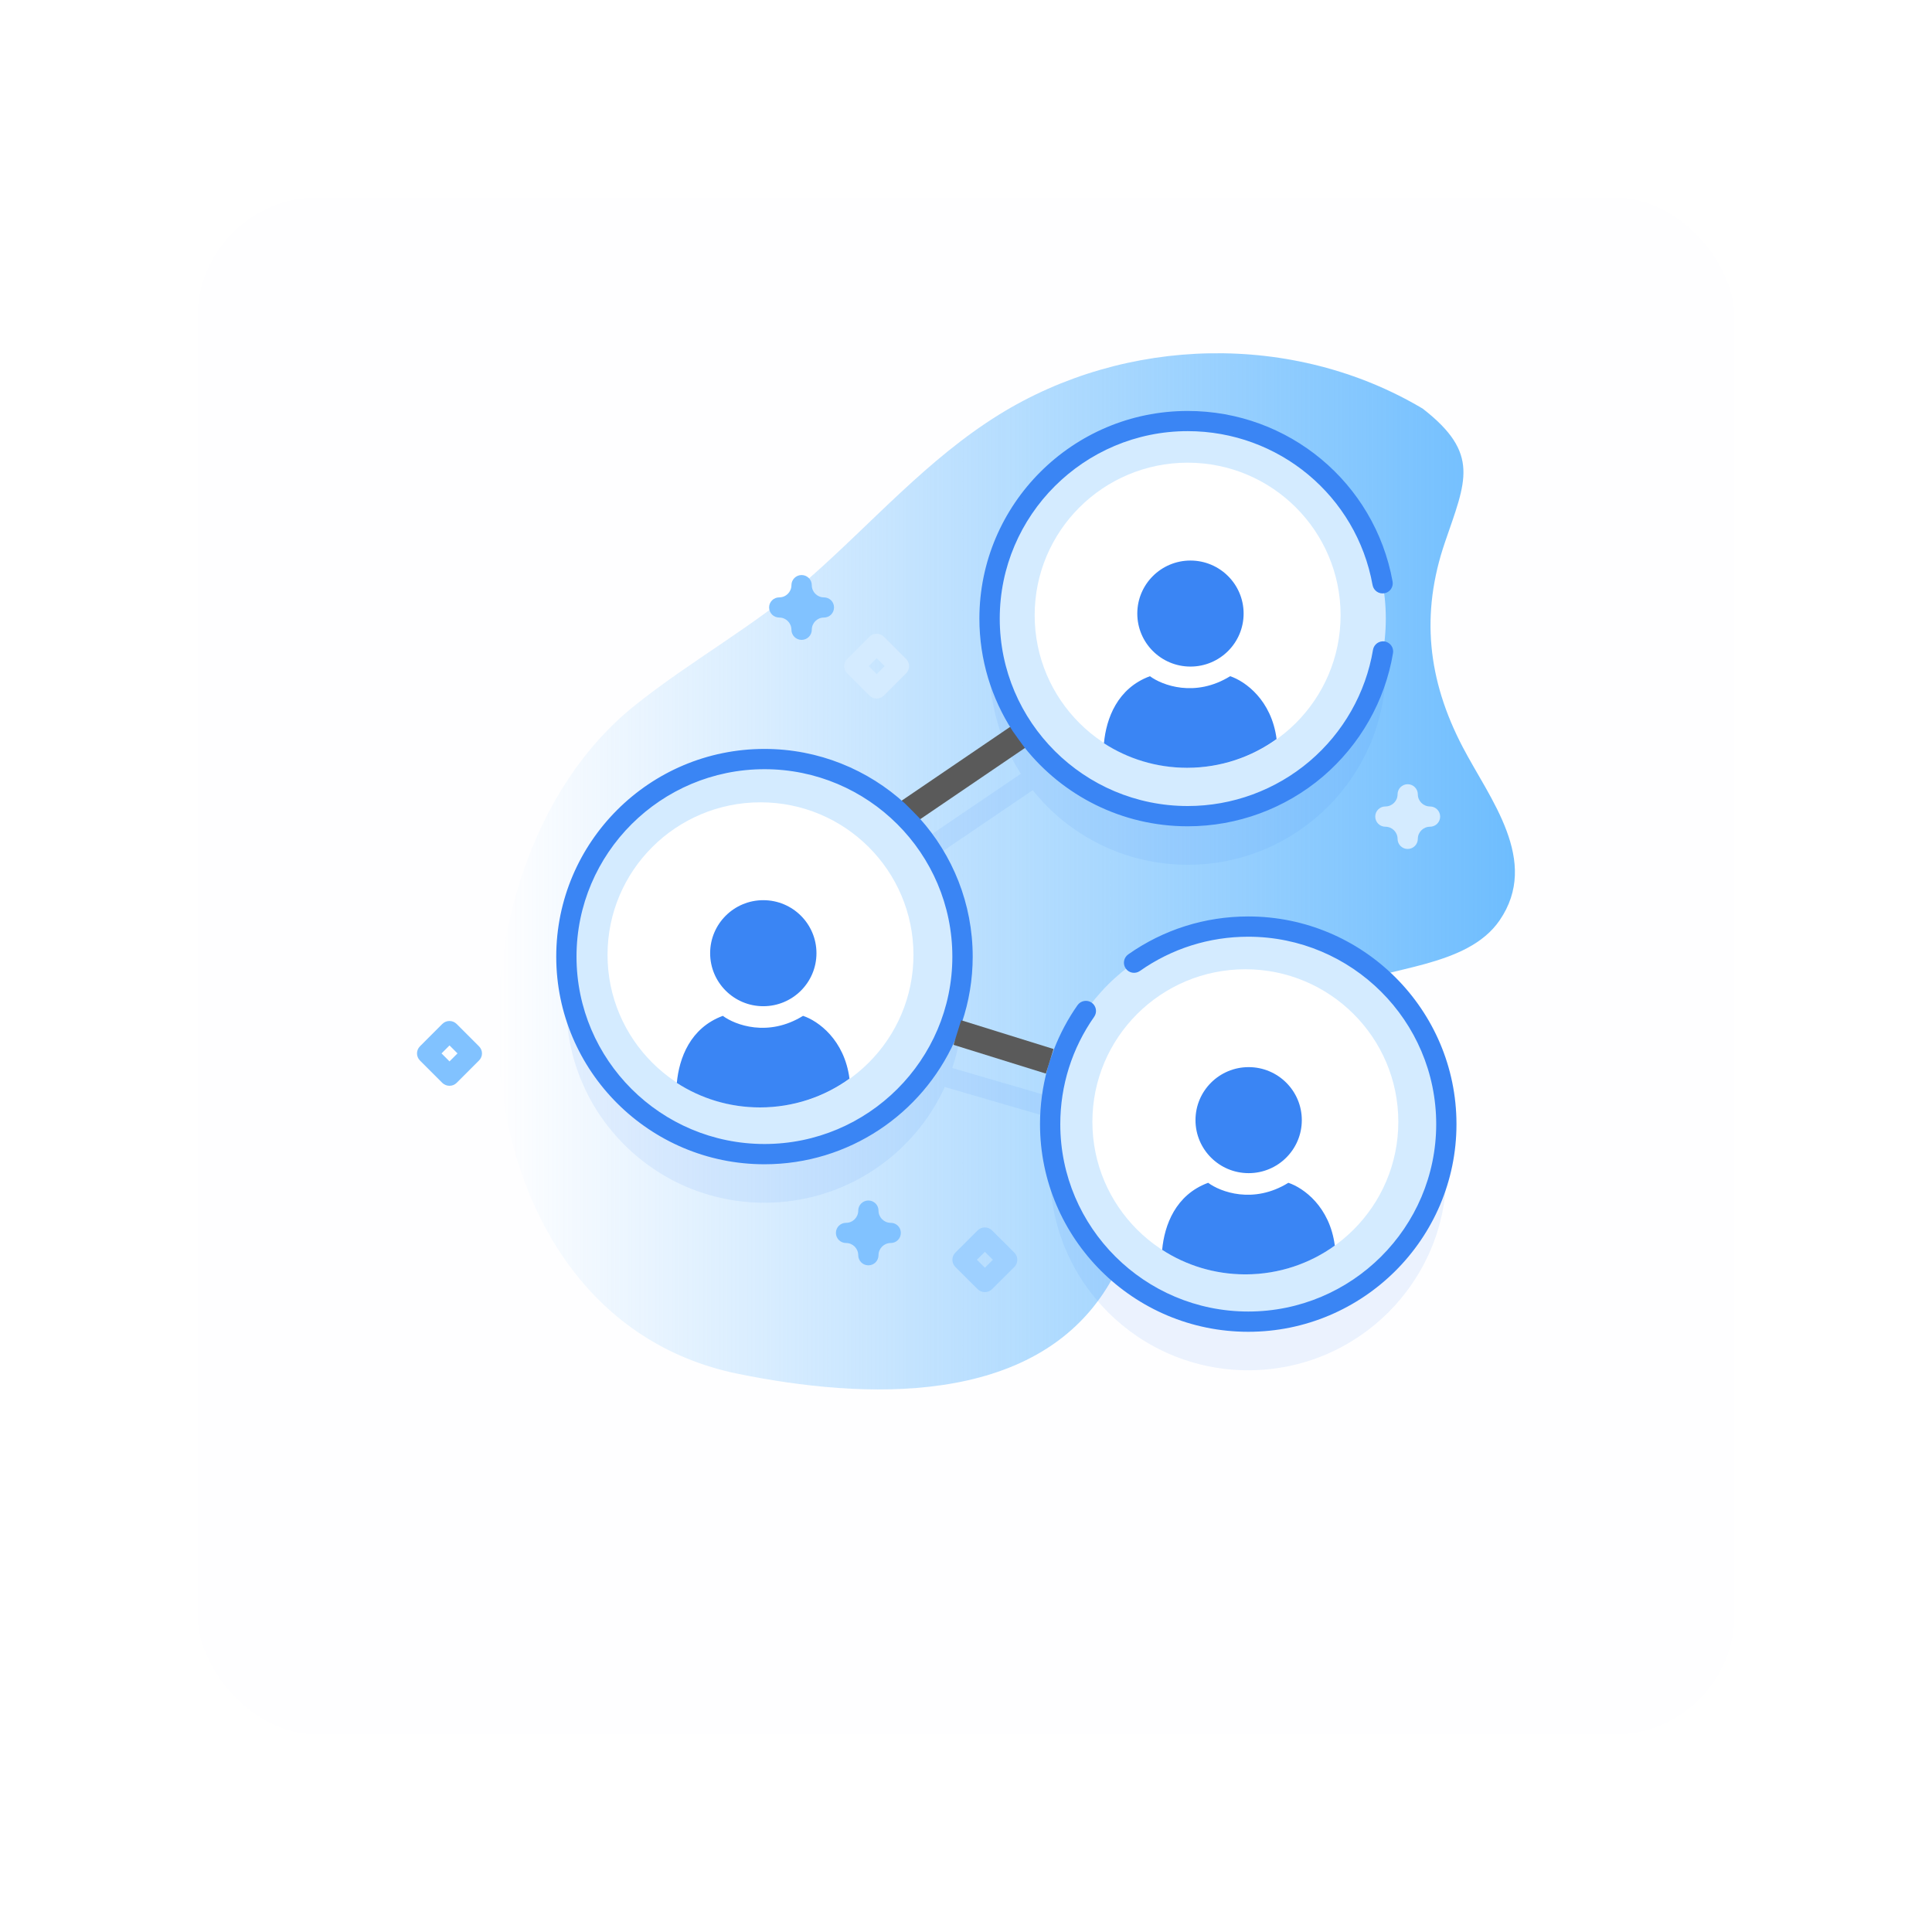 <svg width="225" height="225" viewBox="0 0 225 225" fill="none" xmlns="http://www.w3.org/2000/svg" xmlns:xlink="http://www.w3.org/1999/xlink">
	<desc>
			Created with Pixso.
	</desc>
	<defs>
		<filter id="filter_73_3372_dd" x="0" y="0" width="225" height="225" filterUnits="userSpaceOnUse" color-interpolation-filters="sRGB">
			<feFlood flood-opacity="0" result="BackgroundImageFix"/>
			<feColorMatrix in="SourceAlpha" type="matrix" values="0 0 0 0 0 0 0 0 0 0 0 0 0 0 0 0 0 0 127 0" result="hardAlpha"/>
			<feOffset dx="0" dy="8"/>
			<feGaussianBlur stdDeviation="7.667"/>
			<feComposite in2="hardAlpha" operator="out" k2="-1" k3="1"/>
			<feColorMatrix type="matrix" values="0 0 0 0 0.173 0 0 0 0 0.502 0 0 0 0 1 0 0 0 0.2 0"/>
			<feBlend mode="normal" in2="BackgroundImageFix" result="effect_dropShadow_1"/>
			<feBlend mode="normal" in="SourceGraphic" in2="effect_dropShadow_1" result="shape"/>
		</filter>
		<linearGradient x1="57.981" y1="101.483" x2="176.428" y2="101.483" id="paint_linear_73_3377_0" gradientUnits="userSpaceOnUse">
			<stop stop-color="#6EBDFE" stop-opacity="0"/>
			<stop offset="1" stop-color="#6EBDFE"/>
		</linearGradient>
	</defs>
	<g filter="url(#filter_73_3372_dd)">
		<rect id="Rectangle 54" x="23" y="15" rx="14" width="179" height="179" fill="#FEFEFF" fill-opacity="1"/>
	</g>
	<path id="Vector" d="M165.69 47.59C150.62 38.63 131.12 39.13 116.33 48.3C108.01 53.46 101.58 60.89 94.3 67.29C87.91 72.9 80.48 76.9 73.89 82.19C49.97 101.37 52.25 153.12 85.93 159.99C100.53 162.97 120.49 163.93 129.07 149.71C137.25 136.15 139.99 122.28 155.98 115.08C161.55 112.57 170.86 112.69 174.64 107.19C179.4 100.25 173.49 93.04 170.34 86.99C166.27 79.2 165.42 71.51 168.28 63.15C170.71 56.03 172.43 52.83 165.69 47.59Z" fill="url(#paint_linear_73_3377_0)" fill-opacity="1" fill-rule="nonzero"/>
	<g opacity="0.1">
		<path id="Vector" d="M145.37 113.56C135.6 113.56 127.25 119.62 123.89 128.18C123.86 128.17 123.84 128.16 123.82 128.15L110.9 124.38C111.68 122.08 112.1 119.62 112.1 117.06C112.1 111.12 109.84 105.7 106.13 101.62L120.22 92.06C120.24 92.05 120.25 92.04 120.27 92.02C124.49 97.31 131.01 100.71 138.32 100.71C151.06 100.71 161.39 90.4 161.39 77.7C161.39 64.99 151.06 54.69 138.32 54.69C125.58 54.69 115.25 64.99 115.25 77.7C115.25 82.27 116.59 86.53 118.89 90.11L118.89 90.11L104.64 99.78C104.57 99.83 104.5 99.89 104.45 99.95C100.36 96.28 94.96 94.05 89.03 94.05C76.29 94.05 65.96 104.36 65.96 117.06C65.96 129.77 76.29 140.07 89.03 140.07C98.37 140.07 106.41 134.53 110.04 126.57C110.08 126.59 110.12 126.61 110.17 126.63L123.14 130.41C122.6 132.37 122.3 134.44 122.3 136.57C122.3 149.28 132.63 159.58 145.37 159.58C158.11 159.58 168.44 149.28 168.44 136.57C168.44 123.87 158.11 113.56 145.37 113.56Z" fill="#3A85F4" fill-opacity="1" fill-rule="nonzero"/>
	</g>
	<path id="Vector" d="M161.39 72.04C161.39 84.75 151.06 95.05 138.32 95.05C125.58 95.05 115.25 84.75 115.25 72.04C115.25 59.34 125.58 49.03 138.32 49.03C151.06 49.03 161.39 59.34 161.39 72.04Z" fill="#D4EBFF" fill-opacity="1" fill-rule="evenodd"/>
	<path id="Vector" d="M112.1 111.41C112.1 124.11 101.77 134.41 89.03 134.41C76.29 134.41 65.96 124.11 65.96 111.41C65.96 98.7 76.29 88.4 89.03 88.4C101.77 88.4 112.1 98.7 112.1 111.41Z" fill="#D4EBFF" fill-opacity="1" fill-rule="evenodd"/>
	<path id="Vector" d="M168.44 130.92C168.44 143.62 158.11 153.92 145.37 153.92C132.63 153.92 122.3 143.62 122.3 130.92C122.3 118.21 132.63 107.91 145.37 107.91C158.11 107.91 168.44 118.21 168.44 130.92Z" fill="#D4EBFF" fill-opacity="1" fill-rule="evenodd"/>
	<path id="Vector" d="M93.35 74.52C92.7 74.52 92.17 73.99 92.17 73.34C92.17 72.56 91.54 71.92 90.75 71.92C90.1 71.92 89.57 71.4 89.57 70.74C89.57 70.09 90.1 69.57 90.75 69.57C91.54 69.57 92.17 68.93 92.17 68.15C92.17 67.5 92.7 66.97 93.35 66.97C94.01 66.97 94.54 67.5 94.54 68.15C94.54 68.93 95.17 69.57 95.95 69.57C96.61 69.57 97.13 70.09 97.13 70.74C97.13 71.4 96.61 71.92 95.95 71.92C95.17 71.92 94.54 72.56 94.54 73.34C94.54 73.99 94.01 74.52 93.35 74.52Z" fill="#81C2FF" fill-opacity="1" fill-rule="nonzero"/>
	<path id="Vector" d="M163.94 98.87C163.28 98.87 162.76 98.34 162.76 97.69C162.76 96.91 162.12 96.28 161.34 96.28C160.69 96.28 160.16 95.75 160.16 95.1C160.16 94.45 160.69 93.92 161.34 93.92C162.12 93.92 162.76 93.29 162.76 92.51C162.76 91.86 163.28 91.33 163.94 91.33C164.59 91.33 165.12 91.86 165.12 92.51C165.12 93.29 165.76 93.92 166.54 93.92C167.19 93.92 167.72 94.45 167.72 95.1C167.72 95.75 167.19 96.28 166.54 96.28C165.76 96.28 165.12 96.91 165.12 97.69C165.12 98.34 164.59 98.87 163.94 98.87Z" fill="#D4EBFF" fill-opacity="1" fill-rule="nonzero"/>
	<path id="Vector" d="M101.13 147.36C100.48 147.36 99.95 146.83 99.95 146.18C99.95 145.4 99.32 144.76 98.53 144.76C97.88 144.76 97.35 144.24 97.35 143.58C97.35 142.93 97.88 142.41 98.53 142.41C99.32 142.41 99.95 141.77 99.95 140.99C99.95 140.34 100.48 139.81 101.13 139.81C101.79 139.81 102.31 140.34 102.31 140.99C102.31 141.77 102.95 142.41 103.73 142.41C104.39 142.41 104.91 142.93 104.91 143.58C104.91 144.24 104.39 144.76 103.73 144.76C102.95 144.76 102.31 145.4 102.31 146.18C102.31 146.83 101.79 147.36 101.13 147.36Z" fill="#81C2FF" fill-opacity="1" fill-rule="nonzero"/>
	<path id="Vector" d="M102.1 81.35C101.79 81.35 101.49 81.24 101.26 81.01L98.66 78.41C98.2 77.95 98.2 77.21 98.66 76.75L101.26 74.15C101.72 73.69 102.47 73.69 102.93 74.15L105.53 76.75C105.99 77.21 105.99 77.95 105.53 78.41L102.93 81.01C102.7 81.24 102.4 81.35 102.1 81.35ZM101.17 77.58L102.1 78.51L103.02 77.58L102.1 76.65L101.17 77.58Z" fill="#D4EBFF" fill-opacity="1" fill-rule="nonzero"/>
	<path id="Vector" d="M114.7 150.48C114.39 150.48 114.09 150.37 113.86 150.14L111.26 147.55C110.8 147.09 110.8 146.34 111.26 145.88L113.86 143.29C114.32 142.83 115.07 142.83 115.53 143.29L118.13 145.88C118.59 146.34 118.59 147.09 118.13 147.55L115.53 150.14C115.3 150.37 115 150.48 114.7 150.48ZM113.77 146.71L114.7 147.64L115.63 146.71L114.7 145.79L113.77 146.71Z" fill="#9ED0FF" fill-opacity="1" fill-rule="nonzero"/>
	<path id="Vector" d="M52.35 126.45C52.05 126.45 51.74 126.34 51.51 126.11L48.91 123.51C48.45 123.05 48.45 122.31 48.91 121.85L51.51 119.25C51.97 118.79 52.72 118.79 53.18 119.25L55.78 121.85C56.25 122.31 56.25 123.05 55.78 123.51L53.18 126.11C52.95 126.34 52.65 126.45 52.35 126.45ZM51.42 122.68L52.35 123.61L53.28 122.68L52.35 121.75L51.42 122.68Z" fill="#81C2FF" fill-opacity="1" fill-rule="nonzero"/>
	<path id="Vector 10" d="M105.43 94.77L119.22 85.39" stroke="#5A5A5A" stroke-opacity="1" stroke-width="3"/>
	<path id="Vector" d="M89.03 135.59C98.88 135.59 107.38 129.7 111.17 121.26C111.34 120.93 111.74 120.02 112.03 119.06C112.84 116.65 113.28 114.08 113.28 111.41C113.28 105.23 110.94 99.58 107.1 95.3C106.91 95.09 105.9 94.07 105.42 93.6C101.1 89.64 95.34 87.22 89.03 87.22C75.65 87.22 64.78 98.07 64.78 111.41C64.78 124.74 75.65 135.59 89.03 135.59ZM117.92 85.12C118.32 85.68 119.15 86.85 119.3 87.03C123.74 92.63 130.62 96.23 138.32 96.23C144.09 96.23 149.68 94.17 154.06 90.44C158.39 86.74 161.3 81.64 162.23 76.06C162.34 75.42 161.9 74.81 161.26 74.7C160.62 74.6 160.01 75.03 159.9 75.67C159.06 80.7 156.44 85.31 152.53 88.64C148.57 92.01 143.53 93.87 138.32 93.87C126.25 93.87 116.43 84.08 116.43 72.04C116.43 60.01 126.25 50.21 138.32 50.21C148.92 50.21 157.98 57.75 159.85 68.14C159.97 68.78 160.58 69.21 161.23 69.09C161.87 68.98 162.3 68.36 162.18 67.72C160.1 56.21 150.06 47.86 138.32 47.86C124.94 47.86 114.06 58.71 114.06 72.04C114.06 76.85 115.48 81.34 117.92 85.12ZM121.12 130.92C121.12 128.7 121.42 126.52 122 124.42C122.08 124.01 122.53 122.76 122.75 122.19C123.45 120.39 124.36 118.67 125.49 117.06C125.87 116.53 126.6 116.4 127.14 116.77C127.67 117.15 127.8 117.88 127.43 118.41C124.85 122.09 123.48 126.41 123.48 130.92C123.48 142.95 133.3 152.74 145.37 152.74C157.44 152.74 167.26 142.95 167.26 130.92C167.26 118.88 157.44 109.09 145.37 109.09C140.82 109.09 136.46 110.47 132.75 113.08C132.22 113.45 131.48 113.33 131.11 112.8C130.73 112.26 130.86 111.53 131.39 111.15C135.49 108.26 140.33 106.73 145.37 106.73C158.74 106.73 169.62 117.58 169.62 130.92C169.62 144.25 158.74 155.1 145.37 155.1C132 155.1 121.12 144.25 121.12 130.92ZM89.03 89.58C101.1 89.58 110.91 99.37 110.91 111.41C110.91 123.44 101.1 133.23 89.03 133.23C76.96 133.23 67.14 123.44 67.14 111.41C67.14 99.37 76.96 89.58 89.03 89.58Z" fill="#3A85F4" fill-opacity="1" fill-rule="evenodd"/>
	<ellipse id="Ellipse 40" cx="138.311" cy="71.65" rx="17.814" ry="17.766" fill="#FFFFFF" fill-opacity="1"/>
	<ellipse id="Ellipse 42" cx="88.567" cy="111.204" rx="17.814" ry="17.766" fill="#FFFFFF" fill-opacity="1"/>
	<ellipse id="Ellipse 43" cx="145.034" cy="130.646" rx="17.814" ry="17.766" fill="#FFFFFF" fill-opacity="1"/>
	<ellipse id="Ellipse 39" cx="145.417" cy="130.451" rx="6.191" ry="6.174" fill="#3A85F4" fill-opacity="1"/>
	<path id="Intersect" d="M144.955 148.412C141.412 148.396 138.112 147.349 135.344 145.555C135.611 142.672 136.906 139.145 140.701 137.748C142.114 138.799 145.959 140.27 150.042 137.748C151.804 138.33 154.865 140.533 155.451 145.061C152.542 147.155 148.974 148.395 145.116 148.412L144.955 148.412Z" clip-rule="evenodd" fill="#3A85F4" fill-opacity="1" fill-rule="evenodd"/>
	<ellipse id="Ellipse 39" cx="88.894" cy="111.009" rx="6.191" ry="6.174" fill="#3A85F4" fill-opacity="1"/>
	<path id="Intersect" d="M98.93 125.618C96 127.727 92.402 128.97 88.513 128.97C84.94 128.97 81.612 127.921 78.823 126.114C79.09 123.231 80.384 119.704 84.181 118.306C85.593 119.357 89.439 120.828 93.522 118.306C95.283 118.888 98.344 121.091 98.93 125.618Z" clip-rule="evenodd" fill="#3A85F4" fill-opacity="1" fill-rule="evenodd"/>
	<ellipse id="Ellipse 39" cx="138.64" cy="71.455" rx="6.191" ry="6.174" fill="#3A85F4" fill-opacity="1"/>
	<path id="Intersect" d="M138.211 89.416C134.654 89.407 131.342 88.358 128.565 86.559C128.832 83.675 130.126 80.149 133.922 78.751C135.334 79.802 139.18 81.274 143.263 78.751C145.024 79.334 148.086 81.537 148.671 86.065C145.753 88.165 142.173 89.406 138.302 89.416L138.211 89.416Z" clip-rule="evenodd" fill="#3A85F4" fill-opacity="1" fill-rule="evenodd"/>
	<path id="Vector 11" d="M111.49 120.25L122.25 123.6" stroke="#5A5A5A" stroke-opacity="1" stroke-width="3"/>
</svg>
